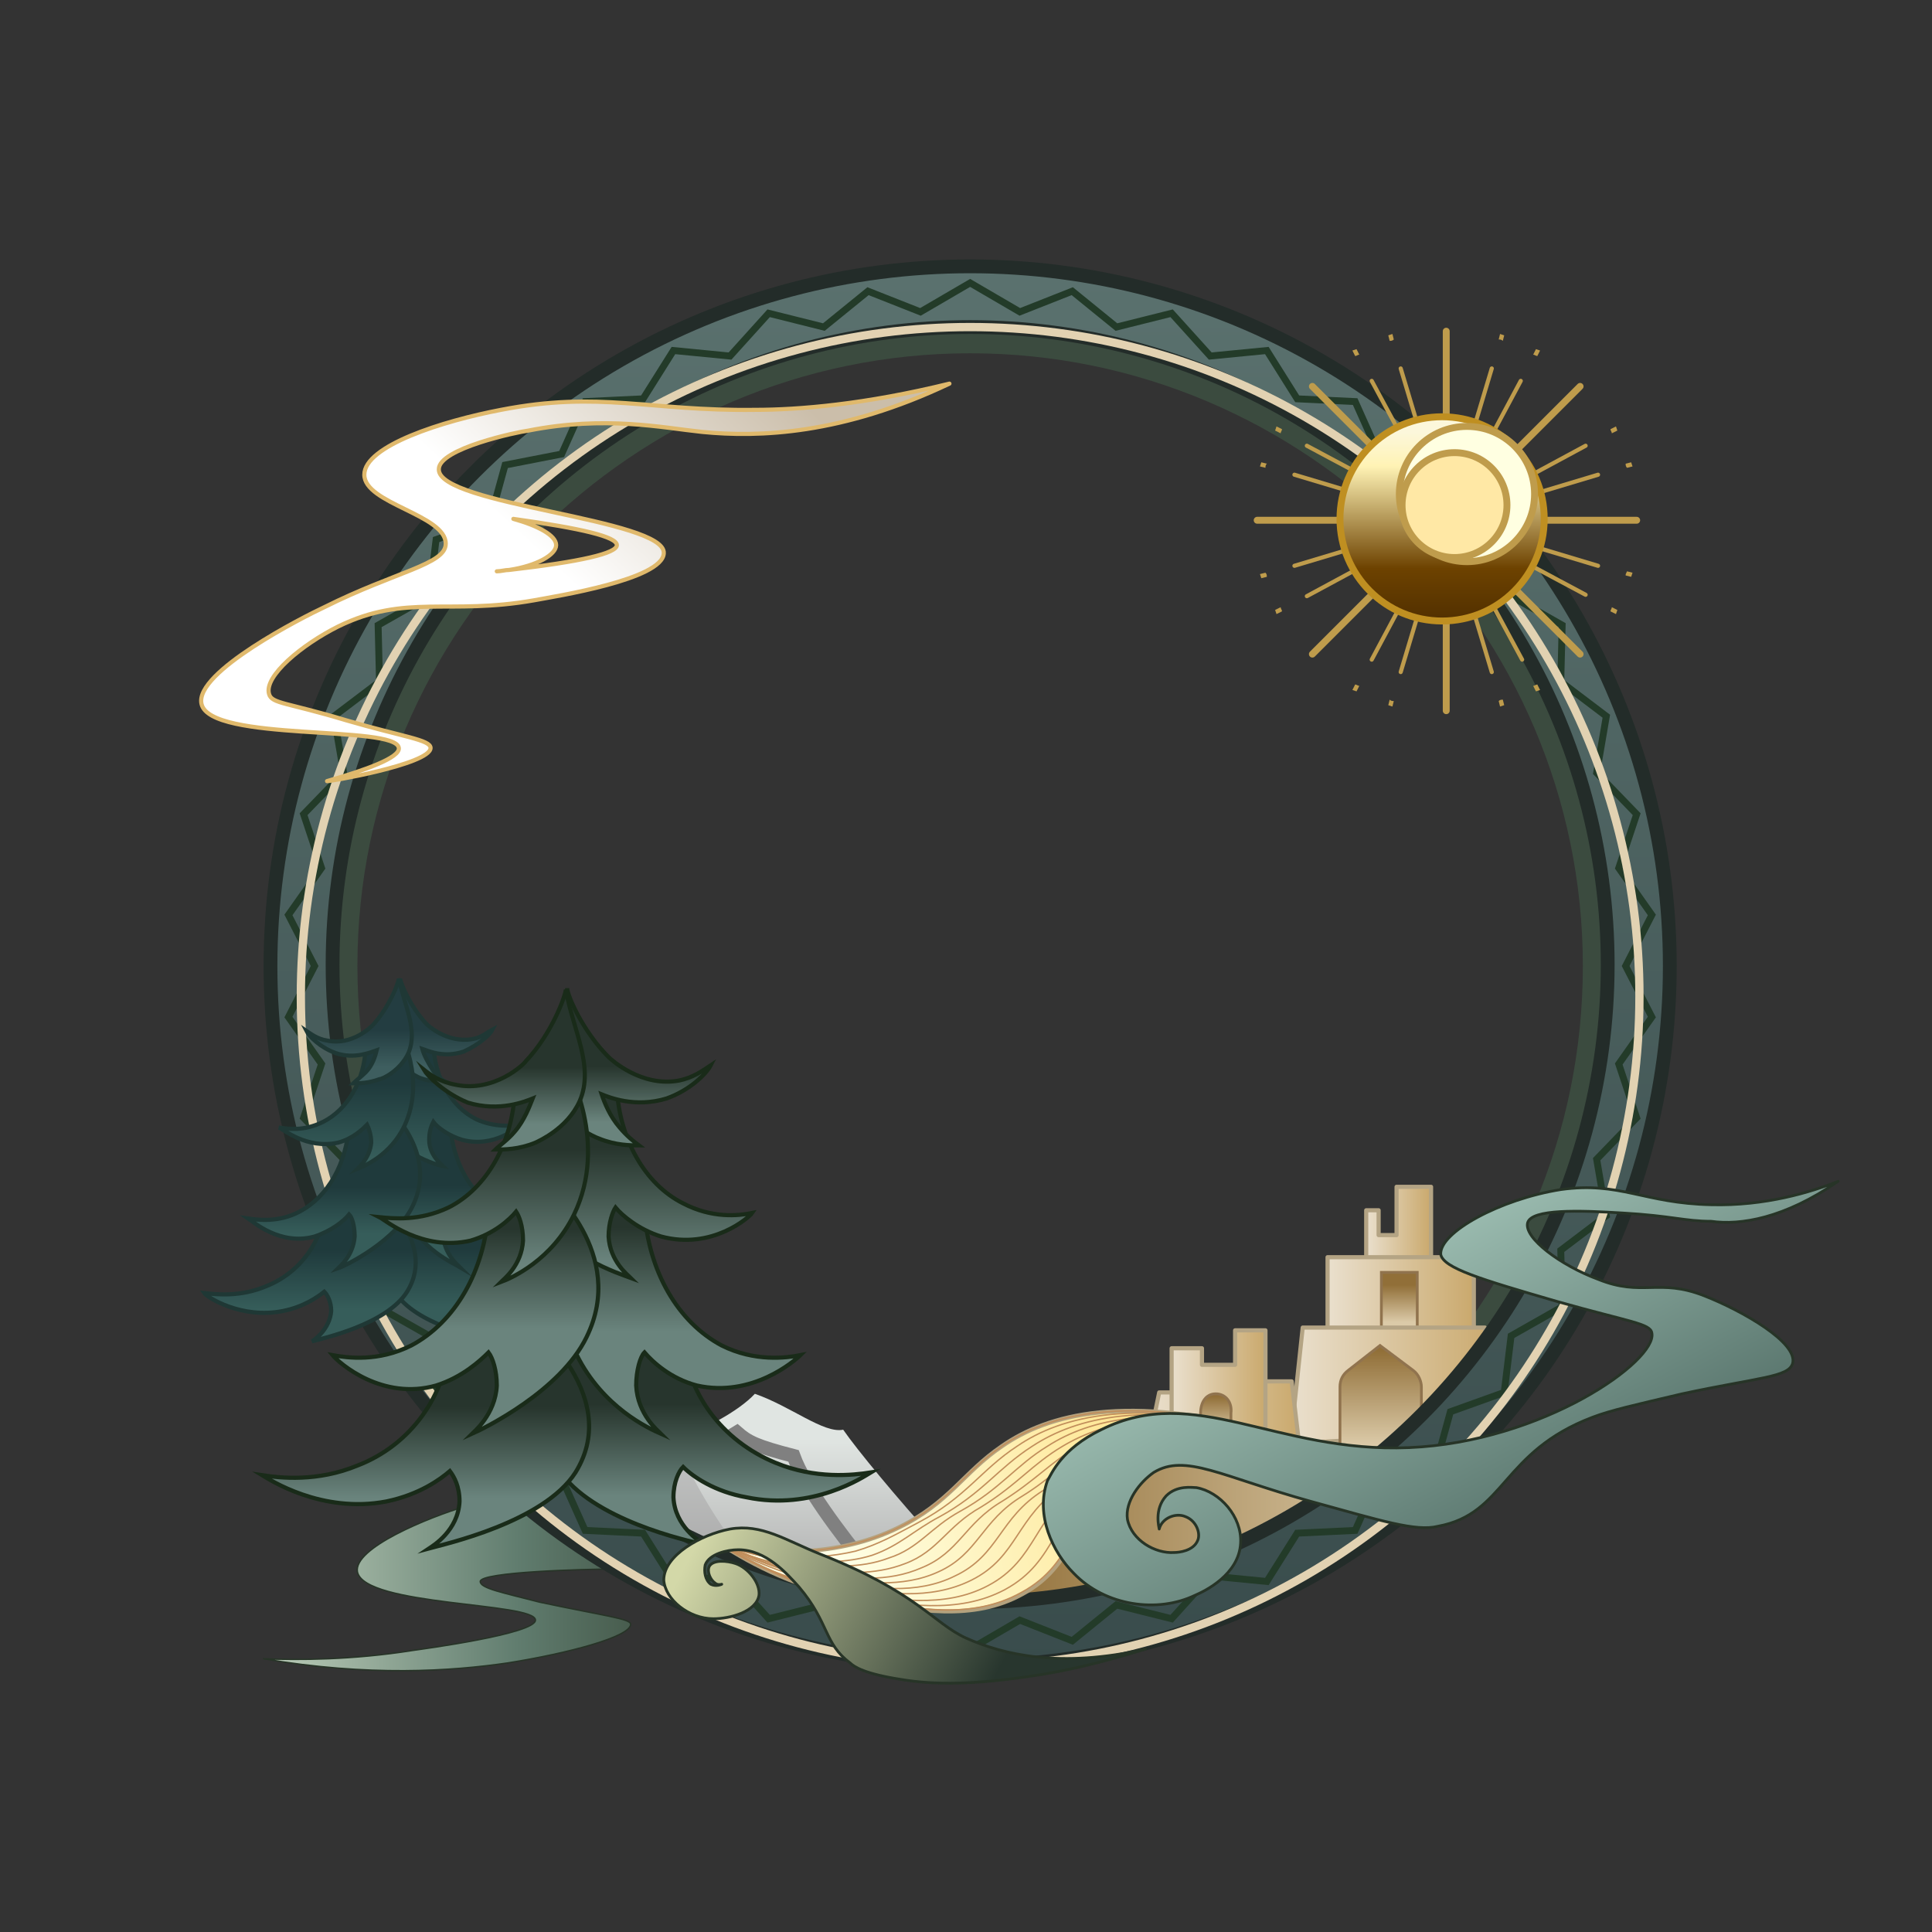 <?xml version="1.0" encoding="utf-8"?>
<!-- Generator: Adobe Illustrator 25.1.0, SVG Export Plug-In . SVG Version: 6.00 Build 0)  -->
<svg version="1.1" id="图层_1" xmlns="http://www.w3.org/2000/svg" xmlns:xlink="http://www.w3.org/1999/xlink" x="0px" y="0px"
	 viewBox="0 0 140 140" style="enable-background:new 0 0 140 140;" xml:space="preserve">
<rect x="0" y="0" width="140" height="140" fill="#333333" stroke="none"/>
<style type="text/css">
	.st0{fill:#3B4B3F;}
	.st1{display:none;fill:#C6C6C6;}
	.st2{fill:url(#SVGID_1_);stroke:#90734E;stroke-width:0.2;stroke-miterlimit:10;}
	.st3{fill:url(#SVGID_2_);stroke:#B4A484;stroke-width:0.3;stroke-linecap:round;stroke-linejoin:round;stroke-miterlimit:10;}
	.st4{fill:url(#SVGID_3_);stroke:#B4A484;stroke-width:0.3;stroke-linecap:round;stroke-linejoin:round;stroke-miterlimit:10;}
	.st5{fill:url(#SVGID_4_);stroke:#90734E;stroke-width:0.2;stroke-miterlimit:10;}
	.st6{fill:url(#SVGID_5_);stroke:#B4A484;stroke-width:0.3;stroke-linecap:round;stroke-linejoin:round;stroke-miterlimit:10;}
	.st7{fill:url(#SVGID_6_);stroke:#90734E;stroke-width:0.2;stroke-miterlimit:10;}
	.st8{fill:url(#SVGID_7_);stroke:#B4A484;stroke-width:0.3;stroke-linecap:round;stroke-linejoin:round;stroke-miterlimit:10;}
	.st9{fill:url(#SVGID_8_);stroke:#B4A484;stroke-width:0.3;stroke-linecap:round;stroke-linejoin:round;stroke-miterlimit:10;}
	.st10{fill:url(#SVGID_9_);stroke:#90734E;stroke-width:0.2;stroke-miterlimit:10;}
	.st11{fill:url(#SVGID_10_);stroke:#273427;stroke-width:0.1;stroke-linecap:round;stroke-linejoin:round;stroke-miterlimit:10;}
	.st12{fill:url(#SVGID_11_);}
	.st13{fill:none;stroke:#808080;stroke-miterlimit:10;}
	.st14{fill:url(#SVGID_12_);}
	.st15{fill:url(#SVGID_13_);}
	.st16{fill:none;stroke:#233B29;stroke-width:0.5;stroke-miterlimit:10;}
	.st17{fill:none;stroke:#232C29;stroke-miterlimit:10;}
	.st18{fill:none;stroke:#E2D2B2;stroke-width:0.6;stroke-miterlimit:10;}
	.st19{fill:none;stroke:#BF9C4C;stroke-width:0.3;stroke-linecap:round;stroke-miterlimit:10;}
	.st20{fill:none;stroke:#BF9C4C;stroke-width:0.5;stroke-linecap:round;stroke-miterlimit:10;}
	.st21{fill:#BF9C4C;}
	.st22{fill:url(#SVGID_14_);stroke:#BF8F21;stroke-width:0.5;stroke-miterlimit:10;}
	.st23{fill:#FFFFE1;stroke:#BF9C4C;stroke-width:0.5;stroke-miterlimit:10;}
	.st24{fill:#FFE8A5;stroke:#BF9C4C;stroke-width:0.5;stroke-miterlimit:10;}
	.st25{fill:url(#SVGID_15_);stroke:#E0B96C;stroke-width:0.3;stroke-linecap:round;stroke-linejoin:round;stroke-miterlimit:10;}
	.st26{fill:url(#SVGID_16_);stroke:#B4A27E;stroke-width:0.3;stroke-linecap:round;stroke-linejoin:round;stroke-miterlimit:10;}
	.st27{fill:none;stroke:#C18E5B;stroke-width:0.1;stroke-miterlimit:10;}
	.st28{fill:url(#SVGID_17_);stroke:#273427;stroke-width:0.2;stroke-linejoin:round;stroke-miterlimit:10;}
	.st29{fill:none;stroke:#BF9C4C;stroke-width:0.3;stroke-miterlimit:10;}
	.st30{fill:url(#SVGID_18_);stroke:#1F3835;stroke-width:0.3;stroke-miterlimit:10;}
	.st31{fill:url(#SVGID_19_);stroke:#1F3835;stroke-width:0.3;stroke-miterlimit:10;}
	.st32{fill:url(#SVGID_20_);stroke:#1F3835;stroke-width:0.3;stroke-miterlimit:10;}
	.st33{fill:url(#SVGID_21_);stroke:#1F3835;stroke-width:0.3;stroke-miterlimit:10;}
	.st34{fill:url(#SVGID_22_);stroke:#1F3835;stroke-width:0.3;stroke-miterlimit:10;}
	.st35{fill:url(#SVGID_23_);stroke:#1F3835;stroke-width:0.3;stroke-miterlimit:10;}
	.st36{fill:url(#SVGID_24_);stroke:#1F3835;stroke-width:0.3;stroke-miterlimit:10;}
	.st37{fill:url(#SVGID_25_);stroke:#1F3835;stroke-width:0.3;stroke-miterlimit:10;}
	.st38{fill:url(#SVGID_26_);stroke:#192B19;stroke-width:0.3;stroke-miterlimit:10;}
	.st39{fill:url(#SVGID_27_);stroke:#192B19;stroke-width:0.3;stroke-miterlimit:10;}
	.st40{fill:url(#SVGID_28_);stroke:#192B19;stroke-width:0.3;stroke-miterlimit:10;}
	.st41{fill:url(#SVGID_29_);stroke:#192B19;stroke-width:0.3;stroke-miterlimit:10;}
	.st42{fill:url(#SVGID_30_);stroke:#192B19;stroke-width:0.3;stroke-miterlimit:10;}
	.st43{fill:url(#SVGID_31_);stroke:#192B19;stroke-width:0.3;stroke-miterlimit:10;}
	.st44{fill:url(#SVGID_32_);stroke:#192B19;stroke-width:0.3;stroke-miterlimit:10;}
	.st45{fill:url(#SVGID_33_);stroke:#192B19;stroke-width:0.3;stroke-miterlimit:10;}
	.st46{fill:url(#SVGID_34_);stroke:#273427;stroke-width:0.2;stroke-linecap:round;stroke-linejoin:round;stroke-miterlimit:10;}
</style>
<path class="st0" d="M70.3,21c-27,0-48.9,21.9-48.9,48.9s21.9,48.9,48.9,48.9S119.2,97,119.2,70C119.2,42.9,97.3,21,70.3,21z
	 M70.3,114.4c-24.6,0-44.4-20-44.4-44.4s20-44.4,44.4-44.4s44.4,20,44.4,44.4S94.9,114.4,70.3,114.4z"/>
<circle class="st1" cx="85" cy="70" r="50"/>
<linearGradient id="SVGID_1_" gradientUnits="userSpaceOnUse" x1="71.1" y1="31.35" x2="103.2" y2="31.35" gradientTransform="matrix(1 0 0 -1 0 142)">
	<stop  offset="0" style="stop-color:#916F38"/>
	<stop  offset="1" style="stop-color:#DBCAA8"/>
</linearGradient>
<polygon class="st2" points="103.2,105.1 82.6,104.2 71.1,111.5 72.7,116.7 83.3,117.1 93.7,113.3 "/>
<g>
	
		<linearGradient id="SVGID_2_" gradientUnits="userSpaceOnUse" x1="98.975" y1="52.85" x2="103.661" y2="52.85" gradientTransform="matrix(1 0 0 -1 0 142)">
		<stop  offset="0" style="stop-color:#EAE0CE"/>
		<stop  offset="1" style="stop-color:#CAA96D"/>
	</linearGradient>
	<polygon class="st3" points="99,92.3 99,87.7 99.9,87.7 99.9,89.5 101.2,89.5 101.2,86 103.7,86 103.7,92.1 	"/>
	
		<linearGradient id="SVGID_3_" gradientUnits="userSpaceOnUse" x1="96.184" y1="48.1" x2="106.752" y2="48.1" gradientTransform="matrix(1 0 0 -1 0 142)">
		<stop  offset="0" style="stop-color:#EAE0CE"/>
		<stop  offset="1" style="stop-color:#CAA96D"/>
	</linearGradient>
	<polygon class="st4" points="96.2,96.6 96.2,91.1 106.8,91.1 106.8,96.7 	"/>
	
		<linearGradient id="SVGID_4_" gradientUnits="userSpaceOnUse" x1="101.4" y1="48.866" x2="101.4" y2="46.199" gradientTransform="matrix(1 0 0 -1 0 142)">
		<stop  offset="0" style="stop-color:#916F38"/>
		<stop  offset="1" style="stop-color:#DBCAA8"/>
	</linearGradient>
	<rect x="100.1" y="92.2" class="st5" width="2.6" height="5"/>
	
		<linearGradient id="SVGID_5_" gradientUnits="userSpaceOnUse" x1="93.5" y1="41.6" x2="108.455" y2="41.6" gradientTransform="matrix(1 0 0 -1 0 142)">
		<stop  offset="0" style="stop-color:#EAE0CE"/>
		<stop  offset="1" style="stop-color:#CAA96D"/>
	</linearGradient>
	<polygon class="st6" points="93.5,104.6 94.4,96.2 107.6,96.2 108.4,103.8 	"/>
	
		<linearGradient id="SVGID_6_" gradientUnits="userSpaceOnUse" x1="100.05" y1="44.123" x2="100.05" y2="37.339" gradientTransform="matrix(1 0 0 -1 0 142)">
		<stop  offset="0" style="stop-color:#916F38"/>
		<stop  offset="1" style="stop-color:#DBCAA8"/>
	</linearGradient>
	<path class="st7" d="M103,105.3h-5.9v-4.8c0-0.5,0.2-0.9,0.6-1.2l2.3-1.8l2.4,1.8c0.4,0.3,0.6,0.8,0.6,1.2V105.3z"/>
</g>
<g>
	
		<linearGradient id="SVGID_7_" gradientUnits="userSpaceOnUse" x1="83.3" y1="39.8" x2="94.077" y2="39.8" gradientTransform="matrix(1 0 0 -1 0 142)">
		<stop  offset="0" style="stop-color:#EAE0CE"/>
		<stop  offset="1" style="stop-color:#CAA96D"/>
	</linearGradient>
	<polygon class="st8" points="86.1,100.9 84,100.9 83.3,104.3 94.1,104.3 93.6,100.1 91.1,100.1 	"/>
	
		<linearGradient id="SVGID_8_" gradientUnits="userSpaceOnUse" x1="84.854" y1="41.6" x2="91.713" y2="41.6" gradientTransform="matrix(1 0 0 -1 0 142)">
		<stop  offset="0" style="stop-color:#EAE0CE"/>
		<stop  offset="1" style="stop-color:#CAA96D"/>
	</linearGradient>
	<polygon class="st9" points="89.5,96.4 89.5,98.9 87.1,98.9 87.1,97.7 84.9,97.7 84.9,104.4 87.1,104.4 87.1,104.4 89.5,104.4 
		89.5,104.4 91.7,104.4 91.7,96.4 	"/>
	
		<linearGradient id="SVGID_9_" gradientUnits="userSpaceOnUse" x1="88.106" y1="40.806" x2="88.106" y2="38.189" gradientTransform="matrix(1 0 0 -1 0 142)">
		<stop  offset="0" style="stop-color:#916F38"/>
		<stop  offset="1" style="stop-color:#DBCAA8"/>
	</linearGradient>
	<path class="st10" d="M88.1,101L88.1,101c-0.7,0-1.1,0.6-1.1,1.4v2h2.2v-2C89.3,101.6,88.8,101,88.1,101z"/>
</g>
<linearGradient id="SVGID_10_" gradientUnits="userSpaceOnUse" x1="19.1" y1="212.475" x2="57.228" y2="212.475" gradientTransform="matrix(1 0 0 1 0 -98)">
	<stop  offset="4.425218e-02" style="stop-color:#B4C6B3"/>
	<stop  offset="0.486" style="stop-color:#607C6E"/>
	<stop  offset="0.897" style="stop-color:#313F30"/>
</linearGradient>
<path class="st11" d="M19.1,120.2c7.6,1.3,13.6,0.9,17.7,0.3c4.4-0.7,8.9-1.9,8.9-2.8c0-0.4-1.9-0.6-6.6-1.6c-2.7-0.7-4.3-1-4.3-1.5
	c0-0.7,7.6-0.9,9.7-0.9c8.5-0.1,12.2,0.6,12.6-0.3c0.2-0.6-1.1-1.8-8.7-5c-2.8-0.4-8.5-1.2-14.5,0.7c-3,0.9-8.3,3.1-8,4.8
	c0.5,2.5,12.9,2.2,12.9,3.5c0,1-8.2,2.1-8.9,2.2C25.5,120.3,21.6,120.3,19.1,120.2z"/>
<linearGradient id="SVGID_11_" gradientUnits="userSpaceOnUse" x1="59.05" y1="202.293" x2="59.05" y2="213.119" gradientTransform="matrix(1 0 0 1 0 -98)">
	<stop  offset="0" style="stop-color:#E0E5E2"/>
	<stop  offset="1" style="stop-color:#ADADAD"/>
</linearGradient>
<path class="st12" d="M43.6,111.2c0,0,4.9-4.9,5.5-7c1.7-0.5,4.4-1.9,5.6-3.2c2.6,0.9,5,2.9,6.4,2.6c2,2.9,11.5,13.9,13.4,14.3
	C66.5,118.4,59.8,118.9,43.6,111.2z"/>
<path class="st13" d="M67.4,118.8c0,0-8.3-8.9-9.9-13.3c-2.7-0.7-3.3-1-4.1-1.7c-1.6,1-4.5,2.4-4.5,2.4l-3,5.6"/>
<linearGradient id="SVGID_12_" gradientUnits="userSpaceOnUse" x1="44.15" y1="192.635" x2="44.15" y2="210.234" gradientTransform="matrix(1 0 0 1 0 -98)">
	<stop  offset="0" style="stop-color:#E0E5E2"/>
	<stop  offset="1" style="stop-color:#ADADAD"/>
</linearGradient>
<path class="st14" d="M55.7,115c0,0-6.4-7-7.8-14.2c-3.4-2.7-7.5-5.6-7.8-6.6c-1.4-0.1-4.4,1.8-5.5,2.4c-0.8,2-2,3.8-2,3.8
	S44.4,112.5,55.7,115z"/>
<path class="st13" d="M50.2,114.3c0,0-4.9-5.5-5.7-11.8c-3.6-2.5-4-2.7-5.6-4.3c-1.2,1.1-3.4,4.6-3.4,4.6"/>
<linearGradient id="SVGID_13_" gradientUnits="userSpaceOnUse" x1="70.3" y1="219.021" x2="70.3" y2="117.621" gradientTransform="matrix(1 0 0 1 0 -98)">
	<stop  offset="0" style="stop-color:#394C4C"/>
	<stop  offset="1" style="stop-color:#5A716E"/>
</linearGradient>
<path class="st15" d="M70.3,19.2c-28,0-50.7,22.7-50.7,50.7s22.7,50.7,50.7,50.7S121,98,121,70C121,41.9,98.3,19.2,70.3,19.2z
	 M70.3,116.1c-25.5,0-46.1-20.7-46.1-46.1s20.7-46.1,46.1-46.1s46.1,20.7,46.1,46.1S95.8,116.1,70.3,116.1z"/>
<g>
	<polygon class="st16" points="70.3,20.5 73.9,22.6 77.7,21.1 80.9,23.7 84.9,22.7 87.7,25.8 91.8,25.4 94,28.9 98.2,29.1 
		99.9,32.9 104,33.7 105.1,37.7 109,39.1 109.5,43.2 113.2,45.3 113.1,49.4 116.4,51.9 115.7,56 118.6,59 117.3,62.9 119.7,66.3 
		117.8,70 119.7,73.7 117.3,77.1 118.6,81 115.7,84 116.4,88.1 113.1,90.6 113.2,94.7 109.5,96.8 109,100.9 105.1,102.3 104,106.3 
		99.9,107.1 98.2,110.9 94,111.1 91.8,114.6 87.7,114.2 84.9,117.3 80.9,116.3 77.7,118.9 73.9,117.4 70.3,119.5 66.7,117.4 
		62.9,118.9 59.7,116.3 55.7,117.3 52.9,114.2 48.8,114.6 46.6,111.1 42.4,110.9 40.7,107.1 36.6,106.3 35.5,102.3 31.6,100.9 
		31.1,96.8 27.4,94.7 27.5,90.6 24.2,88.1 24.9,84 22,81 23.3,77.1 20.9,73.7 22.8,70 20.9,66.3 23.3,62.9 22,59 24.9,56 24.2,51.9 
		27.5,49.4 27.4,45.3 31.1,43.2 31.6,39.1 35.5,37.7 36.6,33.7 40.7,32.9 42.4,29.1 46.6,28.9 48.8,25.4 52.9,25.8 55.7,22.7 
		59.7,23.7 62.9,21.1 66.7,22.6 	"/>
</g>
<circle class="st17" cx="70.3" cy="70" r="50.7"/>
<circle class="st17" cx="70.3" cy="69.9" r="46.2"/>
<circle class="st18" cx="70.3" cy="72.2" r="48.5"/>
<g>
	<g>
		<g>
			<line class="st19" x1="93.8" y1="34.4" x2="115.8" y2="41"/>
			<line class="st19" x1="108.1" y1="26.7" x2="101.5" y2="48.7"/>
			<line class="st19" x1="99.4" y1="27.6" x2="110.3" y2="47.8"/>
			<line class="st19" x1="114.9" y1="32.3" x2="94.7" y2="43.2"/>
			<line class="st19" x1="94.7" y1="32.3" x2="114.9" y2="43.1"/>
			<line class="st19" x1="110.2" y1="27.6" x2="99.4" y2="47.8"/>
			<line class="st19" x1="101.5" y1="26.7" x2="108.1" y2="48.7"/>
			<line class="st19" x1="115.8" y1="34.4" x2="93.8" y2="41"/>
		</g>
		<g>
			<line class="st20" x1="91.1" y1="37.7" x2="118.6" y2="37.7"/>
			<line class="st20" x1="104.8" y1="24" x2="104.8" y2="51.5"/>
			<line class="st20" x1="95.1" y1="28" x2="114.5" y2="47.4"/>
			<line class="st20" x1="114.5" y1="28" x2="95.1" y2="47.4"/>
		</g>
		<g>
			<path class="st21" d="M117.8,41.7l0.4,0.1l0.1-0.3l-0.4-0.1C117.8,41.6,117.8,41.6,117.8,41.7z"/>
			<path class="st21" d="M91.4,33.5l-0.1,0.3l0.4,0.1c0-0.1,0-0.2,0.1-0.3L91.4,33.5z"/>
			<path class="st21" d="M109,24.3l-0.3-0.1l-0.1,0.4c0.1,0,0.2,0,0.3,0.1L109,24.3z"/>
			<path class="st21" d="M100.6,51.1l0.3,0.1l0.1-0.4c-0.1,0-0.2,0-0.3-0.1L100.6,51.1z"/>
			<path class="st21" d="M111.3,50.1l0.3-0.1l-0.2-0.4c-0.1,0-0.2,0.1-0.3,0.1L111.3,50.1z"/>
			<path class="st21" d="M98.3,25.3L98,25.4l0.2,0.4c0.1,0,0.2-0.1,0.3-0.1L98.3,25.3z"/>
			<path class="st21" d="M117.2,31.2l-0.1-0.3l-0.4,0.2c0,0.1,0.1,0.2,0.1,0.3L117.2,31.2z"/>
			<path class="st21" d="M92.4,44.2l0.1,0.3l0.4-0.2c0-0.1-0.1-0.2-0.1-0.3L92.4,44.2z"/>
			<path class="st21" d="M117.1,44.5l0.1-0.3l-0.4-0.2c0,0.1-0.1,0.2-0.1,0.3L117.1,44.5z"/>
			<path class="st21" d="M92.5,30.9l-0.1,0.3l0.4,0.2c0-0.1,0.1-0.2,0.1-0.3L92.5,30.9z"/>
			<path class="st21" d="M98,50l0.3,0.1l0.2-0.4c-0.1,0-0.2-0.1-0.3-0.1L98,50z"/>
			<path class="st21" d="M111.6,25.4l-0.3-0.1l-0.2,0.4c0.1,0,0.2,0.1,0.3,0.1L111.6,25.4z"/>
			<path class="st21" d="M100.9,24.2l-0.3,0.1l0.1,0.4c0.1,0,0.2,0,0.3-0.1L100.9,24.2z"/>
			<path class="st21" d="M108.7,51.2l0.3-0.1l-0.1-0.4c-0.1,0-0.2,0-0.3,0.1L108.7,51.2z"/>
			<path class="st21" d="M118.3,33.8l-0.1-0.3l-0.4,0.1c0,0.1,0,0.2,0.1,0.3L118.3,33.8z"/>
			<path class="st21" d="M91.3,41.6l0.1,0.3l0.4-0.1c0-0.1,0-0.2-0.1-0.3L91.3,41.6z"/>
		</g>
	</g>
	<g>
		
			<linearGradient id="SVGID_14_" gradientUnits="userSpaceOnUse" x1="104.5" y1="111.4" x2="104.5" y2="96.6" gradientTransform="matrix(1 0 0 -1 0 142)">
			<stop  offset="4.787233e-02" style="stop-color:#FCF7DB"/>
			<stop  offset="0.214" style="stop-color:#FFF3B5"/>
			<stop  offset="0.716" style="stop-color:#6D4200"/>
			<stop  offset="1" style="stop-color:#4F2E00"/>
		</linearGradient>
		<circle class="st22" cx="104.5" cy="37.6" r="7.4"/>
		<circle class="st23" cx="106.3" cy="35.8" r="4.9"/>
		<circle class="st24" cx="105.4" cy="36.6" r="3.8"/>
	</g>
</g>
<linearGradient id="SVGID_15_" gradientUnits="userSpaceOnUse" x1="23.581" y1="154.8" x2="53.309" y2="122.653" gradientTransform="matrix(1 0 0 1 0 -98)">
	<stop  offset="0.521" style="stop-color:#FFFFFF"/>
	<stop  offset="1" style="stop-color:#CBBEAA"/>
</linearGradient>
<path class="st25" d="M54.7,29.7c-7.7,0.1-11.2-1.4-18.4,0c-4.2,0.8-9.9,2.6-9.9,4.7c0,2.1,5.9,2.9,5.9,5c0,1.5-3.6,2-8.8,4.6
	c-1.5,0.7-9.4,4.7-8.9,7c0.6,2.8,14.1,1.5,14.3,3.2c0.1,0.7-2.4,1.6-5.2,2.4c-0.2,0.1,7.5-1.2,7.5-2.4c0-0.6-2-0.8-6.1-2
	c-4.3-1.3-5.4-1.2-5.6-1.9c-0.4-1.3,2.4-3.6,5-4.9c4.9-2.4,8-0.8,14.2-1.9c1.6-0.3,9.3-1.5,9.4-3.4c0.2-2.5-16.4-3.5-16.3-6.1
	c0-1.5,5.7-2.7,6.5-2.8c5.6-1.1,9.7-0.2,12.6,0.1c4.1,0.4,10.1,0.2,17.9-3.5C62.7,29.3,57.9,29.7,54.7,29.7z M37.2,37.6
	c5,0.7,7.5,1.3,7.5,1.9c0,0.6-2.6,1.2-7.8,1.8c-0.3,0-0.6,0.1-0.9,0.1c0.3,0,0.6-0.1,0.9-0.1c2-0.3,3.4-1.1,3.4-1.8
	C40.3,38.8,39,38.1,37.2,37.6z"/>
<linearGradient id="SVGID_16_" gradientUnits="userSpaceOnUse" x1="60.797" y1="211.306" x2="89.815" y2="203.429" gradientTransform="matrix(1 0 0 1 0 -98)">
	<stop  offset="0" style="stop-color:#FEFFE6"/>
	<stop  offset="1" style="stop-color:#FFDE78"/>
</linearGradient>
<path class="st26" d="M92.1,103.8c-10.5-2.9-16.2-1.3-19.5,1c-2.8,1.9-3.8,4.1-7.5,5.9c-4.5,2.2-9.3,1.9-12.7,1.3
	c2,1.3,5.5,3.2,10.2,4c3.8,0.7,7.9,1.5,11.5-0.5c4.1-2.2,3.5-5.9,7.6-8.9C85,104,89.2,103.7,92.1,103.8z"/>
<g>
	<path class="st27" d="M92.1,103.8c-10.5-2.9-16.2-1.3-19.5,1c-2.8,1.9-3.8,4.1-7.5,5.9c-4.5,2.2-9.3,1.9-12.7,1.3"/>
	<path class="st27" d="M92.1,103.8c-9.7-2.6-15.2-1.2-18.4,1c-2.6,1.7-3.7,3.7-7.1,5.5c-1.7,0.9-2.9,1.6-4.6,2.1
		c-1.7,0.4-3.4,0.5-5,0.4c-1.8-0.1-3.3-0.4-4.6-0.8"/>
	<path class="st27" d="M92.1,103.8c-8.9-2.4-14.1-1.1-17.3,1c-2.5,1.6-3.6,3.4-6.7,5.1c-1.9,1-2.9,2.1-4.9,2.8
		c-1.9,0.6-3.9,0.5-5.7,0.4c-2.1-0.2-3.8-0.7-5.2-1.1"/>
	<path class="st27" d="M92.1,103.8c-8.2-2.1-13.1-1-16.2,1c-2.3,1.4-3.4,3.1-6.3,4.7c-2.2,1.2-3,2.7-5.2,3.4
		c-2.1,0.8-4.3,0.6-6.3,0.4c-2.3-0.3-4.3-0.9-5.7-1.4"/>
	<path class="st27" d="M92.1,103.8c-7.4-1.9-12.1-0.8-15.1,1c-2.2,1.3-3.3,2.8-5.9,4.4c-2.5,1.4-3.1,3.2-5.5,4.1
		c-2.3,0.9-4.7,0.7-7,0.4c-2.6-0.3-4.8-1.1-6.3-1.7"/>
	<path class="st27" d="M92.1,103.8c-6.6-1.6-11-0.7-14,1c-2,1.2-3.1,2.5-5.5,4c-2.7,1.6-3.1,3.7-5.8,4.8c-2.5,1.1-5.1,0.8-7.6,0.4
		c-2.9-0.4-5.3-1.4-6.8-2.1"/>
	<path class="st27" d="M92.1,103.8c-5.9-1.4-10-0.6-12.9,1c-1.9,1-3,2.3-5.1,3.6c-3,1.8-3.2,4.2-6.1,5.5c-2.6,1.2-5.6,0.8-8.3,0.4
		c-3.2-0.5-5.7-1.6-7.4-2.4"/>
	<path class="st27" d="M92.1,103.8c-5.1-1.1-8.9-0.5-11.8,1c-1.7,0.9-2.8,2-4.7,3.2c-3.2,2-3.2,4.7-6.4,6.2c-2.8,1.4-6,0.9-8.9,0.4
		c-3.5-0.6-6.2-1.8-7.9-2.7"/>
	<path class="st27" d="M92.1,103.8c-4.3-0.8-7.9-0.4-10.7,1c-1.6,0.8-2.6,1.7-4.3,2.8c-3.5,2.3-3.3,5.2-6.7,6.9
		c-3,1.5-6.4,1-9.6,0.4c-3.8-0.6-6.7-2-8.5-3"/>
	<path class="st27" d="M92.1,103.8c-3.6-0.6-6.8-0.3-9.6,1c-1.4,0.6-2.5,1.5-3.9,2.5c-3.7,2.5-3.4,5.7-7,7.6
		c-3.2,1.7-6.9,1-10.2,0.5c-4.1-0.7-7.2-2.3-9.1-3.4"/>
	<path class="st27" d="M92.1,103.8c-2.8-0.3-5.8-0.1-8.5,1c-1.2,0.5-2.3,1.2-3.5,2.1c-3.9,2.8-3.4,6.2-7.3,8.3
		c-3.4,1.8-7.3,1.1-10.9,0.5c-4.4-0.8-7.6-2.5-9.6-3.7"/>
	<path class="st27" d="M52.3,111.9c2,1.3,5.5,3.2,10.2,4c3.8,0.7,7.9,1.5,11.5-0.5c4.1-2.2,3.5-5.9,7.6-8.9
		c3.4-2.6,7.7-2.9,10.5-2.7"/>
</g>
<linearGradient id="SVGID_17_" gradientUnits="userSpaceOnUse" x1="105.471" y1="183.203" x2="119.225" y2="202.244" gradientTransform="matrix(0.99 0.14 -0.14 0.99 21.327 -106.414)">
	<stop  offset="0" style="stop-color:#9EBFB3"/>
	<stop  offset="1" style="stop-color:#59756D"/>
</linearGradient>
<path class="st28" d="M133.2,85.6c-2,0.8-5.3,1.8-9.2,1.7c-4.9-0.1-6.6-1.7-10.9-1.1c-4.4,0.7-8.8,3.1-8.7,4.7
	c0.2,1,2.9,1.8,8.4,3.4c5.3,1.5,6.8,1.6,6.9,2.3c0.4,2-7.9,7.9-17.6,8.3s-15.5-4.7-22.3-1.3c-2.9,1.4-3.6,3.2-3.9,3.7
	c-0.9,2.5,0.4,5.2,1.9,6.7c2.3,2.4,6.1,2.9,8.8,1.6c0.7-0.3,3.2-1.5,3.3-3.8c0.1-1.9-1.5-3.7-3.2-4c-0.3,0-1.4-0.2-2.2,0.6
	c-0.9,1-0.5,2.3-0.5,2.4c0.2-0.8,1.2-1.2,1.9-0.9c0.8,0.3,1.1,1.2,0.9,1.7c-0.3,0.8-1.4,0.9-1.7,0.9c-1.4,0.1-3.1-0.9-3.4-2.4
	c-0.2-1.3,0.9-2.7,1.9-3.4c2.3-1.4,4.9,0.3,11.4,2.1c5.1,1.4,7.6,2.2,9.2,1.8c4.9-0.9,4.6-5.4,11.2-7.9c1.3-0.5,3.1-0.9,6.5-1.7
	c5.6-1.2,7.7-1.2,8-2.2c0.4-1.5-3.6-3.8-6.4-4.9c-3.3-1.3-4.5,0.1-7.7-1.2c-2.7-1-5.4-3-5.1-4.1c0.3-1,3.7-0.9,6.9-0.7
	c3.5,0.2,4.5,0.6,6.4,0.6C126.1,88.8,129.3,88.3,133.2,85.6z"/>
<g>
	<line class="st29" x1="-225.2" y1="-53.8" x2="-198.4" y2="-45.7"/>
	<line class="st29" x1="-207.8" y1="-63.2" x2="-215.8" y2="-36.3"/>
	<line class="st29" x1="-218.4" y1="-62.1" x2="-205.1" y2="-37.4"/>
	<line class="st29" x1="-199.4" y1="-56.4" x2="-224.1" y2="-43.1"/>
	<line class="st29" x1="-224.1" y1="-56.4" x2="-199.4" y2="-43.1"/>
	<line class="st29" x1="-205.1" y1="-62.1" x2="-218.4" y2="-37.4"/>
	<line class="st29" x1="-215.8" y1="-63.2" x2="-207.7" y2="-36.3"/>
	<line class="st29" x1="-198.4" y1="-53.8" x2="-225.2" y2="-45.7"/>
</g>
<circle class="st29" cx="-211.8" cy="-49.7" r="13.4"/>
<g>
	
		<linearGradient id="SVGID_18_" gradientUnits="userSpaceOnUse" x1="35.584" y1="188.454" x2="35.584" y2="192.733" gradientTransform="matrix(1 0 0 1 0 -98)">
		<stop  offset="0" style="stop-color:#1F3A3C"/>
		<stop  offset="1" style="stop-color:#365D5A"/>
	</linearGradient>
	<path class="st30" d="M43.2,93.7c-0.8,0.1-2.6,0.3-4.5-0.5c-2.5-1-4.2-3.3-4.3-5.9c-1.1-0.4-2.2-0.8-3.3-1.3
		c-0.1,0.2-4.8,3.8-2.5,7.6c1.5,2.4,6.1,3.3,6.8,3.5C35.2,97,34,96.3,34,94.9c0-0.7,0.3-1.2,0.5-1.4c0.5,0.4,1.5,1.1,3,1.4
		C40.5,95.5,42.9,93.8,43.2,93.7z"/>
	
		<linearGradient id="SVGID_19_" gradientUnits="userSpaceOnUse" x1="34.275" y1="183.905" x2="34.275" y2="187.268" gradientTransform="matrix(1 0 0 1 0 -98)">
		<stop  offset="0" style="stop-color:#1F3A3C"/>
		<stop  offset="1" style="stop-color:#365D5A"/>
	</linearGradient>
	<path class="st31" d="M39.9,88.2c-0.7,0.1-2.1,0.3-3.7-0.5c-2.1-1.1-3.4-3.5-3.6-6.3c-0.9-0.5-1.8-0.9-2.7-1.4
		c-0.1,0.2-2.4,4.2-0.5,8.1c1.2,2.5,3.4,3.4,3.9,3.7c-0.1-0.1-1.1-0.9-1.2-2.3c0-0.7,0.2-1.3,0.4-1.6c0.4,0.4,1.2,1.2,2.5,1.6
		C37.7,90.2,39.7,88.4,39.9,88.2z"/>
	
		<linearGradient id="SVGID_20_" gradientUnits="userSpaceOnUse" x1="32.454" y1="176.425" x2="32.454" y2="181.759" gradientTransform="matrix(1 0 0 1 0 -98)">
		<stop  offset="0" style="stop-color:#1F3A3C"/>
		<stop  offset="1" style="stop-color:#365D5A"/>
	</linearGradient>
	<path class="st32" d="M37.7,81.5c-0.6,0.1-1.9,0.2-3.2-0.4c-1.8-0.9-3-3-3.1-5.4c-0.8-0.4-1.6-0.8-2.4-1.2
		c-0.1,0.2-2.9,3.6-1.3,6.9c1.1,2.1,3.8,3,4.4,3.1c-0.1-0.1-1-0.8-1-1.9c0-0.7,0.2-1.1,0.3-1.3c0.3,0.4,1.1,1,2.1,1.3
		C35.8,83.2,37.5,81.7,37.7,81.5z"/>
	
		<linearGradient id="SVGID_21_" gradientUnits="userSpaceOnUse" x1="31.921" y1="172.6" x2="31.921" y2="175.22" gradientTransform="matrix(1 0 0 1 0 -98)">
		<stop  offset="0" style="stop-color:#233D41"/>
		<stop  offset="1" style="stop-color:#3E5E5F"/>
	</linearGradient>
	<path class="st33" d="M29,70.9c0,0.3,0.7,2,1.9,3.3c0.1,0.1,1.5,1.4,3.3,1.1c0.7-0.1,1.1-0.5,1.5-0.7c-0.2,0.4-1,1.1-2.1,1.6
		c-1.5,0.5-2.7-0.1-3-0.2c0.1,0.4,0.4,1,0.8,1.6c0.3,0.4,0.7,0.7,0.9,0.8c-0.4,0-1.1,0-1.9-0.3c-0.2-0.1-1.5-0.7-2.1-1.9
		C27.7,74.5,29,71.8,29,70.9z"/>
	
		<linearGradient id="SVGID_22_" gradientUnits="userSpaceOnUse" x1="-69.17" y1="188.57" x2="-69.17" y2="192.849" gradientTransform="matrix(-1 0 0 1 -46.708 -98)">
		<stop  offset="0" style="stop-color:#1F3A3C"/>
		<stop  offset="1" style="stop-color:#365D5A"/>
	</linearGradient>
	<path class="st34" d="M20.5,95c1.5-0.3,2.5-1,3-1.4c0.2,0.2,0.5,0.7,0.5,1.4c-0.1,1.3-1.2,2.1-1.4,2.2c0.7-0.2,5.4-1.2,6.9-3.6
		c2.3-3.7-2.5-7.4-2.6-7.6c-1.1,0.5-2.2,0.9-3.3,1.3c-0.2,2.6-1.8,4.9-4.3,5.9c-1.9,0.8-3.6,0.6-4.5,0.5C15,94,17.5,95.6,20.5,95z"
		/>
	
		<linearGradient id="SVGID_23_" gradientUnits="userSpaceOnUse" x1="-70.929" y1="184.02" x2="-70.929" y2="187.384" gradientTransform="matrix(-1 0 0 1 -46.708 -98)">
		<stop  offset="0" style="stop-color:#1F3A3C"/>
		<stop  offset="1" style="stop-color:#365D5A"/>
	</linearGradient>
	<path class="st35" d="M22.8,89.6c1.2-0.4,2.1-1.1,2.5-1.6c0.2,0.2,0.4,0.8,0.4,1.6c-0.1,1.4-1.1,2.2-1.2,2.3c0.6-0.2,4.2-2,5.4-4.5
		c1.9-3.9-1.8-7.1-1.9-7.3c-0.9,0.5-1.8,0.9-2.7,1.4c-0.2,2.8-1.5,5.2-3.6,6.3c-1.5,0.8-3,0.6-3.7,0.5
		C18.3,88.5,20.3,90.3,22.8,89.6z"/>
	
		<linearGradient id="SVGID_24_" gradientUnits="userSpaceOnUse" x1="-71.777" y1="176.541" x2="-71.777" y2="181.874" gradientTransform="matrix(-1 0 0 1 -46.708 -98)">
		<stop  offset="0" style="stop-color:#1F3A3C"/>
		<stop  offset="1" style="stop-color:#365D5A"/>
	</linearGradient>
	<path class="st36" d="M24.5,82.8c1.1-0.3,1.8-1,2.1-1.3c0.1,0.2,0.3,0.7,0.3,1.3c-0.1,1.1-0.9,1.8-1,1.9c0.5-0.2,2.4-1,3.4-3.1
		c1.6-3.4-0.3-6.8-0.4-6.9c-0.8,0.4-1.6,0.8-2.4,1.2c-0.1,2.4-1.3,4.5-3.1,5.4c-1.4,0.7-2.6,0.5-3.2,0.4
		C20.5,81.8,22.2,83.3,24.5,82.8z"/>
	
		<linearGradient id="SVGID_25_" gradientUnits="userSpaceOnUse" x1="-72.729" y1="172.657" x2="-72.729" y2="175.318" gradientTransform="matrix(-1 0 0 1 -46.708 -98)">
		<stop  offset="0" style="stop-color:#233D41"/>
		<stop  offset="1" style="stop-color:#3E5E5F"/>
	</linearGradient>
	<path class="st37" d="M29.6,76.3c-0.6,1.3-1.9,1.9-2.1,1.9c-0.8,0.3-1.5,0.3-1.9,0.3c0.2-0.2,0.6-0.5,0.9-0.8
		c0.5-0.5,0.7-1.2,0.8-1.6c-0.3,0.1-1.6,0.7-3,0.2c-1.1-0.4-1.9-1.2-2.1-1.6c0.3,0.2,0.8,0.6,1.5,0.7c1.8,0.4,3.2-1,3.3-1.1
		c1.2-1.3,1.9-3.1,1.9-3.4C29.3,72.9,30.3,74.6,29.6,76.3z"/>
</g>
<g>
	
		<linearGradient id="SVGID_26_" gradientUnits="userSpaceOnUse" x1="51.302" y1="199.761" x2="51.302" y2="206.374" gradientTransform="matrix(1 0 0 1 0 -98)">
		<stop  offset="0" style="stop-color:#27352D"/>
		<stop  offset="1" style="stop-color:#6A847D"/>
	</linearGradient>
	<path class="st38" d="M63.1,106.7c-1.3,0.2-4,0.5-6.9-0.7c-3.9-1.6-6.5-5.1-6.7-9.1c-1.7-0.7-3.4-1.3-5.1-2.1
		c-0.2,0.3-7.5,5.9-3.9,11.7c2.3,3.6,9.4,5.2,10.5,5.4c-0.3-0.2-2.1-1.3-2.2-3.4c0-1.1,0.4-1.9,0.7-2.2c0.7,0.7,2.3,1.8,4.6,2.2
		C58.9,109.5,62.6,107,63.1,106.7z"/>
	
		<linearGradient id="SVGID_27_" gradientUnits="userSpaceOnUse" x1="49.295" y1="186.943" x2="49.295" y2="194.489" gradientTransform="matrix(1 0 0 1 0 -98)">
		<stop  offset="0" style="stop-color:#27352D"/>
		<stop  offset="1" style="stop-color:#6A847D"/>
	</linearGradient>
	<path class="st39" d="M58,98.2c-1,0.2-3.3,0.5-5.7-0.7c-3.2-1.7-5.3-5.4-5.6-9.7c-1.4-0.7-2.8-1.4-4.2-2.1
		c-0.2,0.3-3.7,6.4-0.7,12.5c1.9,3.8,5.2,5.3,6.1,5.7c-0.2-0.2-1.7-1.4-1.8-3.5c0-1.1,0.3-2.1,0.6-2.4c0.6,0.7,1.9,1.9,3.8,2.4
		C54.5,101.3,57.6,98.6,58,98.2z"/>
	
		<linearGradient id="SVGID_28_" gradientUnits="userSpaceOnUse" x1="46.34" y1="181.171" x2="46.34" y2="189.414" gradientTransform="matrix(1 0 0 1 0 -98)">
		<stop  offset="0" style="stop-color:#27352D"/>
		<stop  offset="1" style="stop-color:#6A847D"/>
	</linearGradient>
	<path class="st40" d="M54.5,87.9c-1,0.2-2.9,0.4-5-0.7c-2.8-1.4-4.6-4.7-4.8-8.3c-1.2-0.7-2.4-1.2-3.7-1.9c-0.2,0.3-4.6,5.5-2,10.7
		c1.7,3.3,5.9,4.6,6.7,4.9c-0.2-0.2-1.5-1.2-1.6-3c0-1,0.3-1.8,0.5-2.1c0.5,0.6,1.7,1.6,3.3,2.1C51.6,90.6,54.3,88.2,54.5,87.9z"/>
	
		<linearGradient id="SVGID_29_" gradientUnits="userSpaceOnUse" x1="45.685" y1="175.261" x2="45.685" y2="179.309" gradientTransform="matrix(1 0 0 1 0 -98)">
		<stop  offset="0" style="stop-color:#27352D"/>
		<stop  offset="1" style="stop-color:#6A847D"/>
	</linearGradient>
	<path class="st41" d="M41.1,71.6c0,0.5,1.1,3.1,3,5c0.2,0.2,2.4,2.2,5.1,1.7c1-0.2,1.7-0.7,2.3-1.1c-0.3,0.6-1.5,1.8-3.2,2.4
		c-2.3,0.7-4.2-0.1-4.7-0.3c0.2,0.6,0.6,1.6,1.3,2.4c0.5,0.6,1,1,1.4,1.3c-0.6,0-1.7,0-2.9-0.5c-0.3-0.1-2.4-1-3.2-3
		C39.1,77.1,41.1,72.9,41.1,71.6z"/>
	
		<linearGradient id="SVGID_30_" gradientUnits="userSpaceOnUse" x1="-77.551" y1="199.94" x2="-77.551" y2="206.553" gradientTransform="matrix(-1 0 0 1 -46.708 -98)">
		<stop  offset="0" style="stop-color:#27352D"/>
		<stop  offset="1" style="stop-color:#6A847D"/>
	</linearGradient>
	<path class="st42" d="M28,108.8c2.4-0.5,3.9-1.6,4.6-2.2c0.3,0.4,0.7,1.1,0.7,2.2c-0.1,2.1-1.9,3.2-2.2,3.4
		c1.1-0.3,8.3-1.9,10.6-5.5c3.6-5.8-3.8-11.4-4-11.7c-1.7,0.7-3.4,1.4-5.1,2.1c-0.3,4-2.8,7.6-6.7,9.1c-2.9,1.2-5.6,0.9-6.9,0.7
		C19.5,107.2,23.3,109.7,28,108.8z"/>
	
		<linearGradient id="SVGID_31_" gradientUnits="userSpaceOnUse" x1="-80.438" y1="187.037" x2="-80.438" y2="194.238" gradientTransform="matrix(-1 0 0 1 -46.708 -98)">
		<stop  offset="0" style="stop-color:#27352D"/>
		<stop  offset="1" style="stop-color:#6A847D"/>
	</linearGradient>
	<path class="st43" d="M31.6,100.4c1.9-0.6,3.2-1.8,3.8-2.4c0.3,0.4,0.6,1.3,0.6,2.4c-0.1,2.1-1.7,3.4-1.8,3.5
		c0.9-0.4,6.4-3.1,8.3-7c3-6.1-2.8-10.9-2.9-11.2c-1.4,0.7-2.8,1.4-4.2,2.1c-0.3,4.3-2.4,8-5.6,9.7c-2.4,1.2-4.6,0.9-5.7,0.7
		C24.6,98.8,27.7,101.5,31.6,100.4z"/>
	
		<linearGradient id="SVGID_32_" gradientUnits="userSpaceOnUse" x1="-81.763" y1="181.35" x2="-81.763" y2="189.593" gradientTransform="matrix(-1 0 0 1 -46.708 -98)">
		<stop  offset="0" style="stop-color:#27352D"/>
		<stop  offset="1" style="stop-color:#6A847D"/>
	</linearGradient>
	<path class="st44" d="M34.1,89.9c1.7-0.5,2.8-1.5,3.3-2.1c0.2,0.3,0.5,1,0.5,2.1c-0.1,1.8-1.4,2.8-1.6,3c0.8-0.3,3.7-1.6,5.3-4.9
		c2.5-5.2-0.4-10.5-0.6-10.7c-1.2,0.7-2.4,1.2-3.7,1.9c-0.2,3.6-2,6.9-4.8,8.3c-2.1,1-4,0.8-5,0.7C27.9,88.4,30.6,90.7,34.1,89.9z"
		/>
	
		<linearGradient id="SVGID_33_" gradientUnits="userSpaceOnUse" x1="-83.247" y1="175.349" x2="-83.247" y2="179.46" gradientTransform="matrix(-1 0 0 1 -46.708 -98)">
		<stop  offset="0" style="stop-color:#27352D"/>
		<stop  offset="1" style="stop-color:#6A847D"/>
	</linearGradient>
	<path class="st45" d="M42,79.8c-0.9,2-3,2.9-3.2,3c-1.2,0.5-2.3,0.5-2.9,0.5c0.3-0.3,0.9-0.7,1.4-1.3c0.7-0.8,1.1-1.9,1.3-2.4
		c-0.5,0.2-2.4,1-4.7,0.3c-1.7-0.7-2.9-1.9-3.2-2.4c0.5,0.4,1.2,0.9,2.3,1.1c2.8,0.6,5-1.5,5.1-1.7c1.9-2,2.9-4.8,2.9-5.2
		C41.5,74.6,43.1,77.3,42,79.8z"/>
</g>
<linearGradient id="SVGID_34_" gradientUnits="userSpaceOnUse" x1="51.338" y1="208.224" x2="72.27" y2="219.23" gradientTransform="matrix(1 0 0 1 0 -98)">
	<stop  offset="0" style="stop-color:#D3D8A8"/>
	<stop  offset="1" style="stop-color:#28362E"/>
</linearGradient>
<path class="st46" d="M83,119.5c-6.2,1.4-10.3,0.4-13-0.8c-2.4-1.1-3.5-3.3-10.6-6.1c-2.5-1-4.2-2.2-6.5-1.8
	c-2.1,0.4-4.8,1.9-4.8,3.7c0.1,1.4,1.8,2.8,3.6,2.8c1.2,0,3.1-0.5,3.3-1.7c0.1-0.9-0.8-2-1.7-2.3c-0.6-0.2-1.6-0.3-1.9,0.2
	c-0.2,0.4,0.1,1,0.4,1.2c0.2,0.2,0.5,0.1,0.5,0.1s-0.4,0.2-0.8,0c-0.4-0.3-0.5-0.9-0.4-1.4c0.3-0.8,1.6-1.1,2.4-1.1
	c2,0,3.5,1.7,4.4,2.7c2.2,2.6,1.8,4.1,3.7,5.5c0.3,0.3,1.1,0.8,3.7,1.2c2.4,0.4,5.3,0.4,9.8-0.3C77.1,121.1,79.8,120.5,83,119.5z"/>
</svg>
